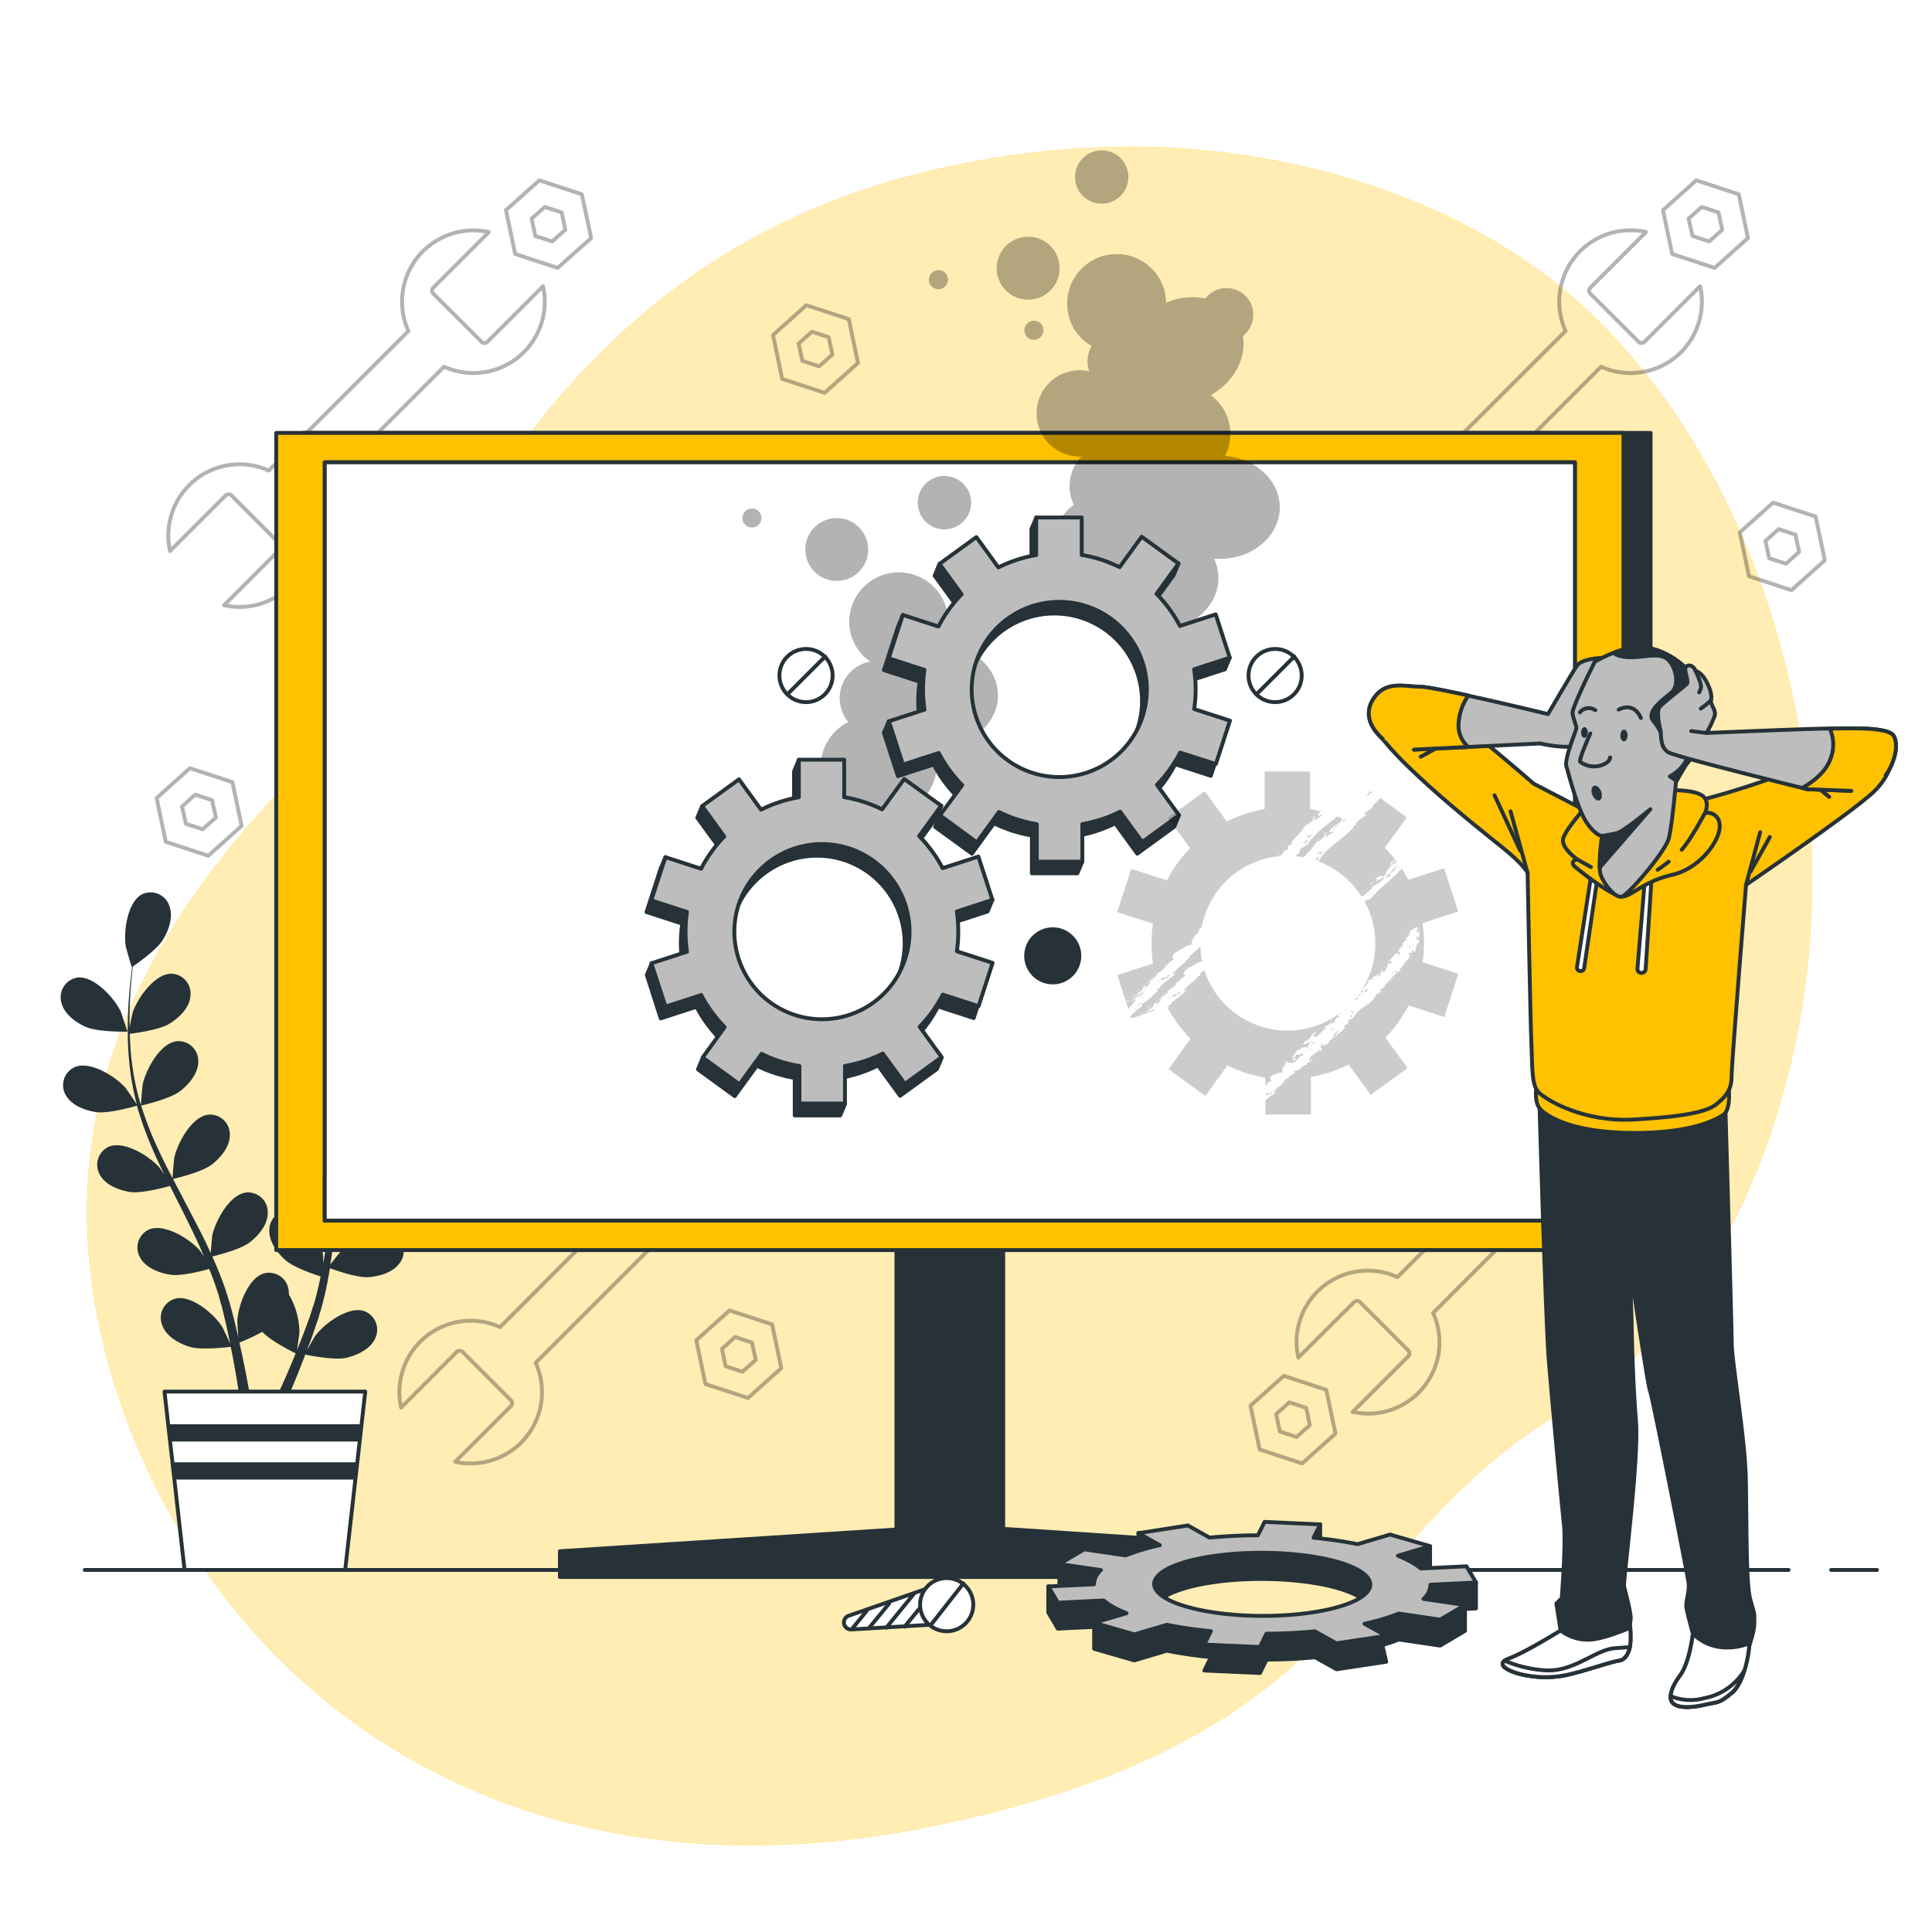 <svg class="animated" id="freepik_stories-computer-troubleshooting" xmlns="http://www.w3.org/2000/svg" viewBox="0 0 500 500" version="1.1" xmlns:xlink="http://www.w3.org/1999/xlink" xmlns:svgjs="http://svgjs.com/svgjs"><style>svg#freepik_stories-computer-troubleshooting:not(.animated) .animable {opacity: 0;}svg#freepik_stories-computer-troubleshooting.animated #freepik--background-simple--inject-2 {animation: 1s 1 forwards cubic-bezier(.36,-0.01,.5,1.38) fadeIn;animation-delay: 0s;}svg#freepik_stories-computer-troubleshooting.animated #freepik--Plant--inject-2 {animation: 1s 1 forwards cubic-bezier(.36,-0.01,.5,1.38) zoomIn;animation-delay: 0s;}svg#freepik_stories-computer-troubleshooting.animated #freepik--Tools--inject-2 {animation: 1s 1 forwards cubic-bezier(.36,-0.01,.5,1.38) slideDown;animation-delay: 0s;}svg#freepik_stories-computer-troubleshooting.animated #freepik--Device--inject-2 {animation: 1s 1 forwards cubic-bezier(.36,-0.01,.5,1.38) slideLeft;animation-delay: 0s;}svg#freepik_stories-computer-troubleshooting.animated #freepik--Floor--inject-2 {animation: 1s 1 forwards cubic-bezier(.36,-0.01,.5,1.38) fadeIn;animation-delay: 0s;}svg#freepik_stories-computer-troubleshooting.animated #freepik--Character--inject-2 {animation: 1s 1 forwards cubic-bezier(.36,-0.01,.5,1.38) slideDown;animation-delay: 0s;}svg#freepik_stories-computer-troubleshooting.animated #freepik--Smoke--inject-2 {animation: 1s 1 forwards cubic-bezier(.36,-0.01,.5,1.38) zoomIn;animation-delay: 0s;}svg#freepik_stories-computer-troubleshooting.animated #freepik--Screws--inject-2 {animation: 1s 1 forwards cubic-bezier(.36,-0.01,.5,1.38) slideRight;animation-delay: 0s;}svg#freepik_stories-computer-troubleshooting.animated #freepik--gear-2--inject-2 {animation: 1s 1 forwards cubic-bezier(.36,-0.01,.5,1.38) lightSpeedRight;animation-delay: 0s;}svg#freepik_stories-computer-troubleshooting.animated #freepik--gears-1--inject-2 {animation: 1s 1 forwards cubic-bezier(.36,-0.01,.5,1.38) slideUp;animation-delay: 0s;}            @keyframes fadeIn {                0% {                    opacity: 0;                }                100% {                    opacity: 1;                }            }                    @keyframes zoomIn {                0% {                    opacity: 0;                    transform: scale(0.5);                }                100% {                    opacity: 1;                    transform: scale(1);                }            }                    @keyframes slideDown {                0% {                    opacity: 0;                    transform: translateY(-30px);                }                100% {                    opacity: 1;                    transform: translateY(0);                }            }                    @keyframes slideLeft {                0% {                    opacity: 0;                    transform: translateX(-30px);                }                100% {                    opacity: 1;                    transform: translateX(0);                }            }                    @keyframes slideRight {                0% {                    opacity: 0;                    transform: translateX(30px);                }                100% {                    opacity: 1;                    transform: translateX(0);                }            }                    @keyframes lightSpeedRight {              from {                transform: translate3d(50%, 0, 0) skewX(-20deg);                opacity: 0;              }              60% {                transform: skewX(10deg);                opacity: 1;              }              80% {                transform: skewX(-2deg);              }              to {                opacity: 1;                transform: translate3d(0, 0, 0);              }            }                    @keyframes slideUp {                0% {                    opacity: 0;                    transform: translateY(30px);                }                100% {                    opacity: 1;                    transform: inherit;                }            }        </style><g id="freepik--background-simple--inject-2" style="transform-origin: 245.758px 257.766px 0px;" class="animable"><path d="M467.6,251.91c-4.93,41.8-24,90.41-62.14,112.73-57.59,33.75-52.77,85.64-165.19,108.2a231.26,231.26,0,0,1-49.84,4.71,194.66,194.66,0,0,1-24.47-2C94.51,465.12,46.43,415.46,28.79,355.5,5.58,276.66,51.93,225,82.65,193.94s53.23-128,163.57-151A223.75,223.75,0,0,1,297.45,38c39.26,1,82.08,13.86,111.71,40.76q3.33,3,6.5,6.28C456.84,127.33,474.34,194.92,467.6,251.91Z" style="fill: rgb(255, 193, 0); transform-origin: 245.758px 257.766px 0px;" id="ellgqbdmjhqz" class="animable"></path><g id="elqlcdxs5isfo"><path d="M467.6,251.91c-4.93,41.8-24,90.41-62.14,112.73-57.59,33.75-52.77,85.64-165.19,108.2a231.26,231.26,0,0,1-49.84,4.71,194.66,194.66,0,0,1-24.47-2C94.51,465.12,46.43,415.46,28.79,355.5,5.58,276.66,51.93,225,82.65,193.94s53.23-128,163.57-151A223.75,223.75,0,0,1,297.45,38c39.26,1,82.08,13.86,111.71,40.76q3.33,3,6.5,6.28C456.84,127.33,474.34,194.92,467.6,251.91Z" style="fill: rgb(255, 255, 255); opacity: 0.7; transform-origin: 245.758px 257.766px 0px;" class="animable"></path></g></g><g id="freepik--Plant--inject-2" style="transform-origin: 71.013px 318.623px 0px;" class="animable"><path d="M22.26,265.78C25.37,267.14,33,267,33,267s-1.64-5-1.78-5.28C29.53,258.2,24.25,252.44,20,253a5.13,5.13,0,0,0-4.12,6.42C16.56,262.42,19.61,264.63,22.26,265.78Z" style="fill: rgb(38, 50, 56); transform-origin: 24.349px 259.983px 0px;" id="elslsez78into" class="animable"></path><path d="M24.88,287.81c3.23.47,10-1.5,10.55-1.65a91.77,91.77,0,0,0,4.12,11.39c.93,2.16,1.94,4.31,3,6.45-.62-.91-1.18-1.72-1.27-1.82-2.53-2.93-9.14-7.09-13.13-5.4a5.12,5.12,0,0,0-2.27,7.29c1.47,2.68,5,4,7.86,4.42s8.72-1.14,10.25-1.57c.41.81.81,1.63,1.22,2.45,2,3.91,3.94,7.81,5.76,11.69.65,1.37,1.23,2.74,1.82,4.11-.55-.81-1-1.48-1.11-1.58-2.53-2.92-9.14-7.09-13.13-5.39a5.13,5.13,0,0,0-2.27,7.28c1.47,2.68,5,4,7.86,4.42s8.15-1,10-1.49c.56,1.42,1.13,2.84,1.6,4.24.31,1,.67,1.87.92,2.86s.54,1.93.81,2.88c.44,1.85.91,3.76,1.3,5.57.28,1.27.52,2.47.77,3.69-.62-1.37-1.9-4-2-4.23-2.05-3.28-8-8.4-12.16-7.33A5.14,5.14,0,0,0,42,343c1,2.87,4.34,4.72,7.1,5.56,3.05.93,9.78.08,10.62,0,.41,2,.78,4,1.1,5.83.73,4.1,1.27,7.77,1.68,10.88h2.84c-.49-3.22-1.14-7.05-2-11.35-.41-2-.88-4.22-1.38-6.46a55.55,55.55,0,0,0,5.93-2.78c2.21,2.4,7.9,5.21,8.63,5.57-.77,1.9-1.54,3.74-2.3,5.47-1.57,3.61-3.06,6.82-4.38,9.55h3.07c1.13-2.52,2.38-5.38,3.68-8.55.79-1.93,1.6-4,2.41-6.15.82.17,7.48,1.53,10.59.83,2.82-.64,6.24-2.23,7.5-5a5.14,5.14,0,0,0-2.83-7.09c-4.11-1.38-10.38,3.29-12.68,6.4-.13.18-1.38,2.34-2.14,3.71.32-.87.65-1.72,1-2.62.65-1.79,1.25-3.59,1.91-5.53.28-.95.57-1.9.85-2.87s.51-2,.78-3c.56-2.34,1-4.75,1.41-7.18,1.56.57,7.15,2.52,10,2.31s6.5-1.26,8.17-3.82a5.14,5.14,0,0,0-1.73-7.44c-3.85-2-10.75,1.68-13.49,4.41-.17.17-1.92,2.35-2.86,3.56.23-1.46.47-2.92.65-4.41.54-4.29.94-8.66,1.37-13,.13-1.34.27-2.66.41-4,.56.21,7.15,2.66,10.39,2.44,2.89-.21,6.5-1.27,8.17-3.83a5.12,5.12,0,0,0-1.72-7.43c-3.85-2-10.76,1.67-13.5,4.4-.2.21-2.71,3.35-3.31,4.18.31-2.93.64-5.84,1.09-8.7a89.63,89.63,0,0,1,2.5-11.45c.25.1,7.12,2.7,10.45,2.46,2.88-.2,6.5-1.26,8.16-3.82a5.13,5.13,0,0,0-1.72-7.44c-3.85-2-10.75,1.68-13.5,4.41-.21.21-2.91,3.59-3.36,4.24.07-.22.11-.45.18-.67a66.15,66.15,0,0,1,4.53-10.82c1-1.93,2-3.72,3.1-5.44,1.23.62,6.88,3.36,9.89,3.48s6.6-.54,8.54-2.9a5.13,5.13,0,0,0-.89-7.58c-3.62-2.4-10.88.49-13.9,2.9-.17.13-1.69,1.65-2.79,2.77.49-.77,1-1.57,1.47-2.3,1.81-2.73,3.64-5.11,5.27-7.22.94-1.18,1.82-2.24,2.65-3.22,1.52,0,7.65-.21,10.33-1.47s5.61-3.52,6.24-6.51a5.13,5.13,0,0,0-4.29-6.31c-4.31-.47-9.43,5.44-11,9-.14.31-1.71,5.33-1.64,5.33h.1c-.82.92-1.68,1.92-2.6,3-1.69,2.07-3.57,4.42-5.45,7.12a90.82,90.82,0,0,0-5.65,9,67.42,67.42,0,0,0-4.83,10.87,1,1,0,0,1,0,.14c0-1.27,0-4.82-.07-5.1-.49-3.83-3.71-10.95-8-11.74a5.12,5.12,0,0,0-5.91,4.82c-.25,3,2,6.1,4.11,8,2.43,2.18,9.18,4.28,9.72,4.44a89.87,89.87,0,0,0-2.85,11.77c-.42,2.32-.76,4.67-1.08,7,0-1.1,0-2.08,0-2.22-.5-3.84-3.72-11-8-11.74a5.12,5.12,0,0,0-5.91,4.82c-.25,3,2,6.1,4.11,8s7.91,3.86,9.43,4.35c-.12.9-.24,1.81-.35,2.71-.52,4.35-1,8.69-1.64,12.94-.21,1.49-.48,3-.75,4.42,0-1,0-1.79,0-1.92-.5-3.83-3.71-11-8-11.74a5.13,5.13,0,0,0-5.92,4.82c-.25,3.05,2,6.1,4.12,8s7.35,3.68,9.15,4.26c-.32,1.49-.63,3-1,4.42-.27,1-.47,1.93-.81,2.9s-.61,1.9-.91,2.84c-.66,1.79-1.32,3.64-2,5.37-.47,1.21-.93,2.35-1.39,3.5.23-1.49.63-4.41.63-4.65A19.89,19.89,0,0,0,74.76,335a6.07,6.07,0,0,0-.07-1.13,5.12,5.12,0,0,0-6.27-4.35c-4.18,1.11-6.84,8.46-7,12.33,0,.22.14,2.71.26,4.28-.21-.91-.41-1.8-.63-2.73-.44-1.86-.94-3.69-1.46-5.67-.28-.94-.57-1.9-.87-2.86s-.67-2-1-2.93c-.83-2.26-1.77-4.52-2.78-6.77,1.62-.39,7.35-1.85,9.66-3.62s4.72-4.63,4.7-7.69a5.12,5.12,0,0,0-5.54-5.25c-4.31.47-8,7.33-8.83,11.12,0,.23-.3,3-.41,4.55-.62-1.35-1.22-2.7-1.89-4-1.93-3.88-4-7.74-6-11.61-.63-1.18-1.24-2.37-1.86-3.55.58-.14,7.43-1.73,10-3.71,2.3-1.75,4.73-4.63,4.71-7.69a5.13,5.13,0,0,0-5.54-5.25c-4.31.47-8,7.33-8.83,11.12-.06.28-.42,4.29-.46,5.31-1.36-2.61-2.69-5.23-3.89-7.86a90.22,90.22,0,0,1-4.23-10.92c.27-.06,7.43-1.69,10.07-3.72,2.3-1.76,4.73-4.63,4.71-7.69a5.13,5.13,0,0,0-5.54-5.25c-4.31.47-8,7.33-8.83,11.12-.06.3-.45,4.6-.46,5.39-.07-.22-.16-.44-.22-.65A66,66,0,0,1,34,273.79c-.24-2.16-.35-4.23-.41-6.24,1.36-.17,7.59-1,10.17-2.56s5.21-4.09,5.52-7.13A5.13,5.13,0,0,0,44.33,252c-4.33,0-8.8,6.4-10,10.08-.07.2-.5,2.31-.8,3.85,0-.91,0-1.85,0-2.72,0-3.28.22-6.28.42-8.93.13-1.51.28-2.88.43-4.15,1.25-.86,6.26-4.4,7.8-6.93s2.74-6,1.61-8.87a5.13,5.13,0,0,0-7-2.9c-3.85,2-4.87,9.74-4.23,13.56.06.32,1.51,5.38,1.58,5.34l.07-.05c-.17,1.22-.33,2.53-.49,4-.26,2.66-.54,5.66-.61,9a89.84,89.84,0,0,0,.25,10.62,67.16,67.16,0,0,0,2,11.73l0,.13c-.68-1.07-2.69-4-2.87-4.21-2.53-2.92-9.14-7.09-13.13-5.39A5.13,5.13,0,0,0,17,283.39C18.5,286.07,22,287.4,24.88,287.81Z" style="fill: rgb(38, 50, 56); transform-origin: 71.326px 298.108px 0px;" id="el4ofb2cq2ud7" class="animable"></path><path d="M99.18,267.46c.07,0,1.38-5.06,1.43-5.39.53-3.83-.69-11.55-4.59-13.43a5.13,5.13,0,0,0-7,3.09c-1,2.87.28,6.4,1.85,8.82C92.74,263.4,99.18,267.45,99.18,267.46Z" style="fill: rgb(38, 50, 56); transform-origin: 94.697px 257.821px 0px;" id="elsw7iguc9jkg" class="animable"></path><polygon points="89.33 406.3 47.76 406.3 42.57 360.14 94.53 360.14 89.33 406.3" style="fill: rgb(255, 255, 255); stroke: rgb(38, 50, 56); stroke-linecap: round; stroke-linejoin: round; transform-origin: 68.55px 383.22px 0px;" id="elyy1eky8l99" class="animable"></polygon><polygon points="43.52 368.6 44.02 373.07 93.07 373.07 93.58 368.6 43.52 368.6" style="fill: rgb(38, 50, 56); transform-origin: 68.55px 370.835px 0px;" id="elc6asybgxcg9" class="animable"></polygon><polygon points="91.97 382.91 92.47 378.44 44.63 378.44 45.13 382.91 91.97 382.91" style="fill: rgb(38, 50, 56); transform-origin: 68.55px 380.675px 0px;" id="el7a14414lyfr" class="animable"></polygon></g><g id="freepik--Tools--inject-2" style="transform-origin: 256.395px 212.707px 0px;" class="animable"><g id="el094u7q5k3jnt"><path d="M78.8,131,114.93,94.9a18.45,18.45,0,0,0,25.61-20.83L126.16,88.44a1.1,1.1,0,0,1-1.56,0L112.14,76a1.1,1.1,0,0,1,0-1.56l14.38-14.37a18.45,18.45,0,0,0-20.83,25.61L69.56,121.78A18.45,18.45,0,0,0,44,142.61l14.38-14.37a1.09,1.09,0,0,1,1.55,0L72.35,140.7a1.1,1.1,0,0,1,0,1.56L58,156.63A18.44,18.44,0,0,0,78.8,131Z" style="fill: none; stroke: rgb(0, 0, 0); stroke-linecap: round; stroke-linejoin: round; opacity: 0.3; transform-origin: 92.273px 108.349px 0px;" class="animable"></path></g><g id="elbxhvus2qkn6"><path d="M150.57,50.28l-11-3.61-8.63,7.72,2.38,11.34,11,3.6L153,61.61Zm-7.68,12.21-4.36-1.43-.94-4.49,3.42-3,4.35,1.42.94,4.49Z" style="fill: none; stroke: rgb(0, 0, 0); stroke-linecap: round; stroke-linejoin: round; opacity: 0.3; transform-origin: 141.97px 58px 0px;" class="animable"></path></g><g id="el4ygbh80ggzr"><path d="M397.78,294.38l-36.13,36.13A18.45,18.45,0,0,0,336,351.34L350.42,337a1.1,1.1,0,0,1,1.56,0l12.46,12.47a1.09,1.09,0,0,1,0,1.55l-14.38,14.38a18.45,18.45,0,0,0,20.83-25.61L407,303.62a18.45,18.45,0,0,0,25.61-20.83l-14.38,14.38a1.1,1.1,0,0,1-1.56,0l-12.46-12.46a1.1,1.1,0,0,1,0-1.56l14.38-14.38a18.45,18.45,0,0,0-20.83,25.61Z" style="fill: none; stroke: rgb(0, 0, 0); stroke-linecap: round; stroke-linejoin: round; opacity: 0.3; transform-origin: 384.303px 317.085px 0px;" class="animable"></path></g><g id="el3xuhspvlc52"><path d="M326,375.13l11,3.61,8.62-7.73-2.37-11.33-11-3.61-8.63,7.73Zm7.68-12.21,4.36,1.43.94,4.48-3.42,3.06-4.35-1.43-.94-4.48Z" style="fill: none; stroke: rgb(0, 0, 0); stroke-linecap: round; stroke-linejoin: round; opacity: 0.3; transform-origin: 334.62px 367.405px 0px;" class="animable"></path></g><g id="elv6ud0oygxrk"><path d="M378.25,131,414.38,94.9A18.45,18.45,0,0,0,440,74.07L425.61,88.44a1.09,1.09,0,0,1-1.55,0L411.59,76a1.1,1.1,0,0,1,0-1.56L426,60.05a18.45,18.45,0,0,0-20.83,25.61L369,121.78a18.45,18.45,0,0,0-25.61,20.83l14.38-14.37a1.1,1.1,0,0,1,1.56,0L371.8,140.7a1.1,1.1,0,0,1,0,1.56l-14.38,14.37A18.44,18.44,0,0,0,378.25,131Z" style="fill: none; stroke: rgb(0, 0, 0); stroke-linecap: round; stroke-linejoin: round; opacity: 0.3; transform-origin: 391.696px 108.343px 0px;" class="animable"></path></g><g id="el0xb56qq642qk"><path d="M450,50.28l-11-3.61-8.62,7.72,2.37,11.34,11,3.6,8.62-7.72Zm-7.68,12.21L438,61.06,437,56.57l3.42-3,4.35,1.42.94,4.49Z" style="fill: none; stroke: rgb(0, 0, 0); stroke-linecap: round; stroke-linejoin: round; opacity: 0.3; transform-origin: 441.375px 58px 0px;" class="animable"></path></g><g id="eljk44ziyifsc"><path d="M469.88,133.68l-11-3.6-8.63,7.72,2.38,11.33,11,3.61,8.63-7.73Zm-7.68,12.21-4.36-1.42L456.9,140l3.42-3.06,4.35,1.43.94,4.49Z" style="fill: none; stroke: rgb(0, 0, 0); stroke-linecap: round; stroke-linejoin: round; opacity: 0.3; transform-origin: 461.255px 141.41px 0px;" class="animable"></path></g><g id="el24u2er5s8sw"><path d="M219.67,82.6l-11-3.61-8.62,7.73,2.37,11.33,11,3.61,8.62-7.73ZM212,94.81l-4.36-1.43-.94-4.48,3.42-3.06,4.35,1.43.94,4.48Z" style="fill: none; stroke: rgb(0, 0, 0); stroke-linecap: round; stroke-linejoin: round; opacity: 0.3; transform-origin: 211.045px 90.325px 0px;" class="animable"></path></g><g id="elto6nzzayjxg"><path d="M199.82,342.75l-11-3.61-8.62,7.72,2.38,11.33,11,3.61,8.62-7.72ZM192.13,355l-4.35-1.43-.94-4.49,3.41-3.06,4.35,1.43,1,4.49Z" style="fill: none; stroke: rgb(0, 0, 0); stroke-linecap: round; stroke-linejoin: round; opacity: 0.3; transform-origin: 191.2px 350.47px 0px;" class="animable"></path></g><g id="el8xun88s215u"><path d="M60.15,202.41l-11-3.6-8.62,7.72,2.37,11.33,11,3.61,8.62-7.73Zm-7.69,12.21-4.35-1.42-1-4.49,3.42-3.06,4.35,1.43,1,4.49Z" style="fill: none; stroke: rgb(0, 0, 0); stroke-linecap: round; stroke-linejoin: round; opacity: 0.3; transform-origin: 51.525px 210.14px 0px;" class="animable"></path></g><g id="elefmcm8x8zjs"><path d="M138.63,352.69l36.12-36.13a18.44,18.44,0,0,0,25.61-20.83L186,310.11a1.1,1.1,0,0,1-1.56,0L172,297.65a1.1,1.1,0,0,1,0-1.56l14.37-14.38a18.45,18.45,0,0,0-20.83,25.61l-36.12,36.13a18.45,18.45,0,0,0-25.61,20.83l14.37-14.38a1.1,1.1,0,0,1,1.56,0l12.46,12.46a1.1,1.1,0,0,1,0,1.56L117.8,378.3a18.45,18.45,0,0,0,20.83-25.61Z" style="fill: none; stroke: rgb(0, 0, 0); stroke-linecap: round; stroke-linejoin: round; opacity: 0.3; transform-origin: 152.087px 330.005px 0px;" class="animable"></path></g><g id="eljhwm64xqn6j"><path d="M210.4,271.94l-11-3.61-8.63,7.73,2.38,11.33,11,3.61,8.63-7.73Zm-7.68,12.21-4.36-1.43-.94-4.48,3.41-3.06,4.36,1.43.94,4.48Z" style="fill: none; stroke: rgb(0, 0, 0); stroke-linecap: round; stroke-linejoin: round; opacity: 0.3; transform-origin: 201.775px 279.665px 0px;" class="animable"></path></g></g><g id="freepik--Device--inject-2" style="transform-origin: 249.33px 260.08px 0px;" class="animable"><rect x="232" y="295.89" width="27.63" height="111.46" style="fill: rgb(38, 50, 56); stroke: rgb(38, 50, 56); stroke-linecap: round; stroke-linejoin: round; transform-origin: 245.815px 351.62px 0px;" id="elr8lh5w3wdn" class="animable"></rect><rect x="78.51" y="112.03" width="348.66" height="211.48" style="fill: rgb(38, 50, 56); stroke: rgb(38, 50, 56); stroke-linecap: round; stroke-linejoin: round; transform-origin: 252.84px 217.77px 0px;" id="eluaymcf6zvqe" class="animable"></rect><rect x="71.49" y="112.03" width="348.66" height="211.48" style="fill: rgb(255, 193, 0); stroke: rgb(38, 50, 56); stroke-linecap: round; stroke-linejoin: round; transform-origin: 245.82px 217.77px 0px;" id="el3am05ckb6ky" class="animable"></rect><rect x="84.05" y="119.65" width="323.53" height="196.24" style="fill: rgb(255, 255, 255); stroke: rgb(38, 50, 56); stroke-linecap: round; stroke-linejoin: round; transform-origin: 245.815px 217.77px 0px;" id="elf4cqgwgcpac" class="animable"></rect><rect x="84.05" y="304.07" width="323.53" height="11.82" style="fill: rgb(255, 255, 255); stroke: rgb(38, 50, 56); stroke-linecap: round; stroke-linejoin: round; transform-origin: 245.815px 309.98px 0px;" id="elfc0nz80e52e" class="animable"></rect><polygon points="247.33 394.84 144.9 401.46 144.9 408.13 346.74 408.13 346.74 401.46 247.33 394.84" style="fill: rgb(38, 50, 56); stroke: rgb(38, 50, 56); stroke-linecap: round; stroke-linejoin: round; transform-origin: 245.82px 401.485px 0px;" id="el48jz9r75x79" class="animable"></polygon><rect x="84.05" y="119.65" width="323.53" height="196.24" style="fill: rgb(255, 255, 255); stroke: rgb(38, 50, 56); stroke-linecap: round; stroke-linejoin: round; transform-origin: 245.815px 217.77px 0px;" id="el2so2ftbzx57" class="animable"></rect></g><g id="freepik--Floor--inject-2" style="transform-origin: 253.855px 406.3px 0px;" class="animable"><line x1="462.87" y1="406.3" x2="21.94" y2="406.3" style="fill: none; stroke: rgb(38, 50, 56); stroke-linecap: round; stroke-linejoin: round; transform-origin: 242.405px 406.3px 0px;" id="ellorhioff9fm" class="animable"></line><line x1="485.77" y1="406.3" x2="473.9" y2="406.3" style="fill: none; stroke: rgb(38, 50, 56); stroke-linecap: round; stroke-linejoin: round; transform-origin: 479.835px 406.3px 0px;" id="el8crk62n7qis" class="animable"></line></g><g id="freepik--Character--inject-2" style="transform-origin: 422.46px 304.673px 0px;" class="animable"><path d="M398.33,282.83s1.66,59,2.5,69.27,3.34,37.3,3.9,42.31-.56,19.21-.56,19.21L402.78,415l1.11,7s-8.91,5.57-13.36,7.24,1.11,3.89,5,4.45A26.61,26.61,0,0,0,407,433.1c4.46-1.11,10-3.06,12-3.34S422,427,422,423.92s-.28-3.34,0-4.74-1.4-7.23-1.68-8.62,3.9-32.85,3.07-42.87-1.12-23.66-1.12-25.05-.55-15.87-.55-15.87,4.73,32,5.29,33.13,9.74,47.59,10,49.82-.84,4.73-.56,6.4,1.67,6.68,1.67,6.68-.84,7.52-3.34,10.86-3.06,6.12-1.67,7.24,4.45,1.11,8.07.28,3.62-.28,7-3.07,4.45-10.85,4.45-11.69,1.4-3.62,1.4-6.68,0-1.67-1.12-6.12-.83-21.71-1.11-31.73-3.62-30.07-3.62-34-1.67-62.08-1.67-62.08S419.77,294,398.33,282.83Z" style="fill: rgb(38, 50, 56); stroke: rgb(38, 50, 56); stroke-linecap: round; stroke-linejoin: round; transform-origin: 421.457px 362.302px 0px;" id="elwg4a1k0frrg" class="animable"></path><path d="M410.73,424.35a11.4,11.4,0,0,1-6.84-2.38s-8.91,5.57-13.36,7.24,1.11,3.89,5,4.45A26.61,26.61,0,0,0,407,433.1c4.46-1.11,10-3.06,12-3.34S422,427,422,423.92c0-1.29-.05-2.08-.09-2.67C418.82,422.55,413.69,424.48,410.73,424.35Z" style="fill: rgb(255, 255, 255); stroke: rgb(38, 50, 56); stroke-linecap: round; stroke-linejoin: round; transform-origin: 405.442px 427.644px 0px;" id="eltud0hi1si1" class="animable"></path><path d="M417.8,426.57c-5.05.4-10.85,6.53-18.59,5.66a31.78,31.78,0,0,1-9.81-2.45c-2.09,1.57,2.68,3.39,6.14,3.88A26.61,26.61,0,0,0,407,433.1c4.46-1.11,10-3.06,12-3.34,1.41-.2,2.38-1.58,2.81-3.48C420.82,426.34,419.56,426.43,417.8,426.57Z" style="fill: rgb(255, 255, 255); stroke: rgb(38, 50, 56); stroke-linecap: round; stroke-linejoin: round; transform-origin: 405.349px 430.158px 0px;" id="el9kc7yhtro7" class="animable"></path><path d="M446.89,426.37a12.2,12.2,0,0,1-8.76-3.57s-.84,7.52-3.34,10.86-3.06,6.12-1.67,7.24,4.45,1.11,8.07.28,3.62-.28,7-3.07,4.45-10.85,4.45-11.69a5.16,5.16,0,0,1,.31-1.24A14.9,14.9,0,0,1,446.89,426.37Z" style="fill: rgb(255, 255, 255); stroke: rgb(38, 50, 56); stroke-linecap: round; stroke-linejoin: round; transform-origin: 442.663px 432.287px 0px;" id="ellr04z17dofg" class="animable"></path><path d="M448.15,438.11c1.48-1.23,2.53-3.51,3.23-5.74l0,.06A15.54,15.54,0,0,1,441,439.5a13.35,13.35,0,0,1-8.65-.55,2.25,2.25,0,0,0,.74,1.95c1.39,1.11,4.45,1.11,8.07.28S444.81,440.9,448.15,438.11Z" style="fill: rgb(255, 255, 255); stroke: rgb(38, 50, 56); stroke-linecap: round; stroke-linejoin: round; transform-origin: 441.857px 437.071px 0px;" id="elyqvo30bpet" class="animable"></path><path d="M397.69,281.06s-.8,3.88.81,5.82,8.08,6.14,23.44,6.31S443.77,290,446,288.5s1.29-7.92,1.29-7.92a68.85,68.85,0,0,1-22.95,5.33C412.08,286.4,397.69,281.06,397.69,281.06Z" style="fill: rgb(255, 193, 0); stroke: rgb(38, 50, 56); stroke-linecap: round; stroke-linejoin: round; transform-origin: 422.489px 286.888px 0px;" id="el8z050mc57y7" class="animable"></path><path d="M411,210.14l-14.11-7.34s-17.27-15.12-25.76-20.73-15.69-3.74-16.27,3.17,28.64,29.79,34,34.11,6.48,6.48,6.48,6.48.72,38.57,1,44.76,0,10.36,2,12.24,11.37,7.62,24.47,6.9,19-2,21.45-4,3.88-3.74,3.88-7.19S451.87,229,451.87,229s25.91-17.7,32.53-23.6,7.06-14.25,2.74-15.12-15.26,4.47-19.58,7.2-18.13,7.05-22.88,8.35-9.5,2.73-9.5,2.73S423.23,211.86,411,210.14Z" style="fill: rgb(255, 193, 0); stroke: rgb(38, 50, 56); stroke-linecap: round; stroke-linejoin: round; transform-origin: 422.406px 234.282px 0px;" id="ell5qiu3wxojg" class="animable"></path><line x1="395.31" y1="225.83" x2="390.93" y2="209.98" style="fill: none; stroke: rgb(38, 50, 56); stroke-linecap: round; stroke-linejoin: round; transform-origin: 393.12px 217.905px 0px;" id="elpybho8shpw" class="animable"></line><line x1="393.43" y1="220.15" x2="386.78" y2="205.82" style="fill: none; stroke: rgb(38, 50, 56); stroke-linecap: round; stroke-linejoin: round; transform-origin: 390.105px 212.985px 0px;" id="el1rqd6tfwdvd" class="animable"></line><line x1="451.87" y1="228.99" x2="455.53" y2="215.38" style="fill: none; stroke: rgb(38, 50, 56); stroke-linecap: round; stroke-linejoin: round; transform-origin: 453.7px 222.185px 0px;" id="el6pn3zcz0tz4" class="animable"></line><line x1="453.04" y1="225.56" x2="458.03" y2="216.62" style="fill: none; stroke: rgb(38, 50, 56); stroke-linecap: round; stroke-linejoin: round; transform-origin: 455.535px 221.09px 0px;" id="elcgdqmrg4enl" class="animable"></line><line x1="376.81" y1="190.87" x2="367.67" y2="195.85" style="fill: none; stroke: rgb(38, 50, 56); stroke-linecap: round; stroke-linejoin: round; transform-origin: 372.24px 193.36px 0px;" id="el045z7lge58d2" class="animable"></line><line x1="469.04" y1="202.71" x2="473.4" y2="206.24" style="fill: none; stroke: rgb(38, 50, 56); stroke-linecap: round; stroke-linejoin: round; transform-origin: 471.22px 204.475px 0px;" id="elk97810wu6z8" class="animable"></line><path d="M411.72,227l-3.6,23.25a.94.94,0,0,0,.79,1.07h0a.93.93,0,0,0,1.07-.79L413.3,228Z" style="fill: rgb(255, 255, 255); stroke: rgb(38, 50, 56); stroke-linecap: round; stroke-linejoin: round; transform-origin: 410.705px 239.166px 0px;" id="elysgwwcecer" class="animable"></path><path d="M425.68,227.84l-1.91,22.81a1.06,1.06,0,0,0,1.12,1.15h0a1.06,1.06,0,0,0,1-1l1.53-23.4Z" style="fill: rgb(255, 255, 255); stroke: rgb(38, 50, 56); stroke-linecap: round; stroke-linejoin: round; transform-origin: 425.593px 239.601px 0px;" id="el3zog33l7kaw" class="animable"></path><path d="M410.13,209.13s-5.18,5.76-5.61,8.06,3.6,5.18,3.6,5.18-2,.58-.58,1.87,9.79,7.78,12.24,7.78,5.47-3.89,13-5.62,12.81-9.5,12.24-13.1a3.09,3.09,0,0,0-3.75-2.88s1.44-3.16-.86-4.6-7.63-1.44-10.22-1.15S416.61,205.53,410.13,209.13Z" style="fill: rgb(255, 193, 0); stroke: rgb(38, 50, 56); stroke-linecap: round; stroke-linejoin: round; transform-origin: 424.775px 218.269px 0px;" id="eljb95mu1p6e8" class="animable"></path><path d="M431.85,223a35.46,35.46,0,0,1-2.86,2.1" style="fill: none; stroke: rgb(38, 50, 56); stroke-linecap: round; stroke-linejoin: round; transform-origin: 430.42px 224.05px 0px;" id="el5vcvvv57772" class="animable"></path><path d="M441.22,210.42s-3.45,6.63-6,9.5" style="fill: none; stroke: rgb(38, 50, 56); stroke-linecap: round; stroke-linejoin: round; transform-origin: 438.22px 215.17px 0px;" id="elkjhi7edcem" class="animable"></path><line x1="408.12" y1="222.37" x2="411.72" y2="224.39" style="fill: none; stroke: rgb(38, 50, 56); stroke-linecap: round; stroke-linejoin: round; transform-origin: 409.92px 223.38px 0px;" id="ellt2a80jc61b" class="animable"></line><path d="M357.88,191.28c-1.58-1.44-5.61-5.47-2.44-10.36s8.06-3.17,12.09-3.17,33.1,7.05,33.1,7.05,6.19-10.65,7.49-12.52,6.33-2,6.33-2,1.15.43.58,1.87-1.59.72-1.87,4-1.88,15.11-4.61,16.55-9.93-.29-9.93-.29L365.94,194" style="fill: rgb(189, 189, 189); stroke: rgb(38, 50, 56); stroke-linecap: round; stroke-linejoin: round; transform-origin: 384.723px 182.14px 0px;" id="elf7cwdciclel" class="animable"></path><path d="M365.94,194l14.06-.69a7.27,7.27,0,0,1-2.54-5.5A14.14,14.14,0,0,1,380,180c-5.8-1.27-11-2.29-12.49-2.29-4,0-8.93-1.73-12.09,3.17s.86,8.92,2.44,10.36" style="fill: rgb(255, 193, 0); stroke: rgb(38, 50, 56); stroke-linecap: round; stroke-linejoin: round; transform-origin: 367.121px 185.707px 0px;" id="elfd0w1ljgaua" class="animable"></path><path d="M412.72,171.27s-6,11.95-5.75,13.39,1,3.17,1,3.74-3.16,7.92-2.59,9.93,3,11.38,5.33,14.69,3.88,3.31,3.88,3.31-1.15,7.91-.28,10.22,3.74,6,5.47,5.47,11.22-11.66,12.09-15,1.87-14.69,1.87-14.69,1.73-3.16,2.73-4.6a22.78,22.78,0,0,0,5.19-13.39c.28-7.48-6.91-14.39-13.39-16.26S415,170,412.72,171.27Z" style="fill: rgb(189, 189, 189); stroke: rgb(38, 50, 56); stroke-linecap: round; stroke-linejoin: round; transform-origin: 423.49px 199.821px 0px;" id="elf1ya0w64qok" class="animable"></path><path d="M411.57,189.84s-3.16,7-2.59,7.34a6,6,0,0,0,5,1c2.73-.72,2.73-2.16,2.73-2.16" style="fill: none; stroke: rgb(38, 50, 56); stroke-linecap: round; stroke-linejoin: round; transform-origin: 412.811px 194.097px 0px;" id="elmgivi5qyz4j" class="animable"></path><path d="M414.37,204.81c.4,1,.2,2.08-.43,2.32s-1.46-.41-1.86-1.45-.2-2.08.43-2.32S414,203.77,414.37,204.81Z" style="fill: rgb(38, 50, 56); transform-origin: 413.225px 205.245px 0px;" id="elrq3cfnp2y1i" class="animable"></path><path d="M414.59,216.33s2.16-.29,3.89-.72,8.64-6.19,8.64-6.19L414,224.53Z" style="fill: rgb(38, 50, 56); stroke: rgb(38, 50, 56); stroke-linecap: round; stroke-linejoin: round; transform-origin: 420.56px 216.975px 0px;" id="elcbxtfnmx63a" class="animable"></path><path d="M418.91,183.65s3.75-2.3,5.76,2.16" style="fill: none; stroke: rgb(38, 50, 56); stroke-linecap: round; stroke-linejoin: round; transform-origin: 421.79px 184.434px 0px;" id="eljaf7vd6t0jn" class="animable"></path><path d="M412.87,183.8a2.94,2.94,0,0,0-4,.57" style="fill: none; stroke: rgb(38, 50, 56); stroke-linecap: round; stroke-linejoin: round; transform-origin: 410.87px 183.815px 0px;" id="ells8ga83nzu8" class="animable"></path><path d="M421.22,190.35c0,.83-.42,1.51-.94,1.51s-.94-.68-.94-1.51.42-1.52.94-1.52S421.22,189.51,421.22,190.35Z" style="fill: rgb(38, 50, 56); transform-origin: 420.28px 190.345px 0px;" id="el0wa3fkdbele" class="animable"></path><ellipse cx="410.05" cy="189.57" rx="0.86" ry="1.38" style="fill: rgb(38, 50, 56); transform-origin: 410.05px 189.57px 0px;" id="el4b25gf6c0d2" class="animable"></ellipse><path d="M432.16,200.92a15,15,0,0,0,1.76,1.12c.47-.85,1.74-3.12,2.55-4.28a22.78,22.78,0,0,0,5.19-13.39c.28-7.48-6.91-14.39-13.39-16.26a17.1,17.1,0,0,0-10.56.81c.19.37.85.79,2.64,1.06,3.89.57,8.49-1.3,10.94.43s3.46,6.91,1.3,8.78-6.62,4.89-4.75,7.34a15,15,0,0,1,2.88,5.47c0,.58-.87,1.15,0,1.3s2,.43,2.44-.87,2.74-3.31,3.89-1-.29,5-1.58,6.76A10.58,10.58,0,0,1,432.16,200.92Z" style="fill: rgb(38, 50, 56); stroke: rgb(38, 50, 56); stroke-linecap: round; stroke-linejoin: round; transform-origin: 429.689px 184.833px 0px;" id="el405jq5vxbf3" class="animable"></path><path d="M479.08,204.67l-11.37-.43s-33.4-8.21-35.84-9.5-1.87-5-2.16-5.91-1-4.75-.29-5.75,6.77-5.62,7.2-6.19-.72-3.31-.43-4,1-.87,1.72-.43a1.92,1.92,0,0,1,.87,1.15s1.44.28,2.73,2.59,1.58,4.17,1.3,5,1.29,2.59,1,3.88a28.16,28.16,0,0,1-2.15,4.61s27.2-1.15,31.81-1.15,15.4-.58,16.69,2,0,7.05-2.16,10.08" style="fill: rgb(189, 189, 189); stroke: rgb(38, 50, 56); stroke-linecap: round; stroke-linejoin: round; transform-origin: 459.894px 188.445px 0px;" id="elzedm8rno178" class="animable"></path><line x1="441.66" y1="189.7" x2="437.67" y2="189.2" style="fill: none; stroke: rgb(38, 50, 56); stroke-linecap: round; stroke-linejoin: round; transform-origin: 439.665px 189.45px 0px;" id="elt5q6mdw5xcd" class="animable"></line><path d="M438.78,173.58s1.8,3.58,1.38,4.62l-.41,1" style="fill: none; stroke: rgb(38, 50, 56); stroke-linecap: round; stroke-linejoin: round; transform-origin: 439.502px 176.39px 0px;" id="el358tdb71ysp" class="animable"></path><path d="M442.81,181.21a20.14,20.14,0,0,1-2.65,2.18" style="fill: none; stroke: rgb(38, 50, 56); stroke-linecap: round; stroke-linejoin: round; transform-origin: 441.485px 182.3px 0px;" id="eldciu34w1a8" class="animable"></path><path d="M488,200.64c2.16-3,3.46-7.49,2.16-10.08s-11.94-2-16.6-2a10.11,10.11,0,0,1,.19,7.77c-1.28,3.67-4.89,6.22-7.35,7.59l1.31.33,11.37.43" style="fill: rgb(255, 193, 0); stroke: rgb(38, 50, 56); stroke-linecap: round; stroke-linejoin: round; transform-origin: 478.539px 196.591px 0px;" id="elq8b0ah4wgnq" class="animable"></path></g><g id="freepik--Smoke--inject-2" style="transform-origin: 261.67px 125.226px 0px;" class="animable"><g id="eltp1drbzxqri"><g style="opacity: 0.3; transform-origin: 225.205px 167.36px 0px;" class="animable"><path d="M244,166.67a12.31,12.31,0,0,0,1.42-5.73,12.82,12.82,0,0,0-25.64,0,12.48,12.48,0,0,0,5.43,10.27,9.61,9.61,0,0,0-5.66,15.62,13.08,13.08,0,0,0-7.17,11.37c0,7.36,6.71,13.34,15,13.34s15-6,15-13.34a12,12,0,0,0-1.11-5q.73.06,1.47.06c8.58,0,15.54-6,15.54-13.31C258.22,173,252,167.24,244,166.67Z" id="elykbu1et46uh" style="transform-origin: 235.33px 179.83px 0px;" class="animable"></path><circle cx="216.55" cy="142.21" r="8.14" id="elohgae5xuj0d" style="transform-origin: 216.55px 142.21px 0px;" class="animable"></circle><path d="M194.61,131.6a2.47,2.47,0,1,0,2.46,2.47A2.48,2.48,0,0,0,194.61,131.6Z" id="elm5y2fd7nobi" style="transform-origin: 194.6px 134.07px 0px;" class="animable"></path><path d="M244.41,137a6.91,6.91,0,1,0-6.9-6.91A6.9,6.9,0,0,0,244.41,137Z" id="eloeo93d7u0gg" style="transform-origin: 244.42px 130.09px 0px;" class="animable"></path></g></g><g id="elybiqia8c1l"><g style="opacity: 0.3; transform-origin: 285.805px 100.916px 0px;" class="animable"><path d="M267.58,83a2.47,2.47,0,1,0,2.47,2.46A2.46,2.46,0,0,0,267.58,83Z" id="elpfapwspf4ka" style="transform-origin: 267.58px 85.47px 0px;" class="animable"></path><path d="M262.3,62.2a8.14,8.14,0,1,0,11,3.44A8.13,8.13,0,0,0,262.3,62.2Z" id="el6s9jedy2dtk" style="transform-origin: 266.084px 69.406px 0px;" class="animable"></path><path d="M317,118a12.31,12.31,0,0,0,1.42-5.73,12.46,12.46,0,0,0-5.09-10c6.07-3.37,9.31-9.65,8.33-15.35a6.9,6.9,0,1,0-9.69-9.66,16.77,16.77,0,0,0-10.21,1.1,12.27,12.27,0,0,0-1.4-5.73,12.82,12.82,0,0,0-22.72,11.89,12.35,12.35,0,0,0,4.87,5,8.08,8.08,0,0,0-1.07,4,8,8,0,0,0,.42,2.55,11.17,11.17,0,1,0-2,22.07,11.18,11.18,0,0,0-1.95,12.53A11.17,11.17,0,0,0,285.42,151c.8,6.7,7.16,11.92,14.89,11.92,8.28,0,15-6,15-13.34a12.15,12.15,0,0,0-1.1-5q.72.06,1.47.06c8.58,0,15.53-6,15.53-13.31C331.19,124.3,324.92,118.59,317,118Z" id="el5bz1kjzjiul" style="transform-origin: 299.746px 114.335px 0px;" class="animable"></path><path d="M241.71,70.19a2.47,2.47,0,1,0,3.33,1A2.46,2.46,0,0,0,241.71,70.19Z" id="elnhku0a3b16p" style="transform-origin: 242.87px 72.368px 0px;" class="animable"></path><path d="M288.35,51.91A6.9,6.9,0,1,0,279,49,6.9,6.9,0,0,0,288.35,51.91Z" id="elcczceiiar1i" style="transform-origin: 285.12px 45.812px 0px;" class="animable"></path></g></g></g><g id="freepik--Screws--inject-2" style="transform-origin: 269.3px 295.06px 0px;" class="animable"><path d="M215.48,174.83a6.88,6.88,0,1,0-6.88,6.88A6.88,6.88,0,0,0,215.48,174.83Z" style="fill: rgb(255, 255, 255); stroke: rgb(38, 50, 56); stroke-linecap: round; stroke-linejoin: round; transform-origin: 208.6px 174.83px 0px;" id="elp7q4u54b6n" class="animable"></path><line x1="213.56" y1="169.9" x2="204.16" y2="179.3" style="fill: rgb(255, 255, 255); stroke: rgb(38, 50, 56); stroke-linecap: round; stroke-linejoin: round; transform-origin: 208.86px 174.6px 0px;" id="el1omso1q41s4" class="animable"></line><path d="M279.33,247.37a6.88,6.88,0,1,0-6.88,6.88A6.88,6.88,0,0,0,279.33,247.37Z" style="fill: rgb(38, 50, 56); stroke: rgb(38, 50, 56); stroke-linecap: round; stroke-linejoin: round; transform-origin: 272.45px 247.37px 0px;" id="elafcbgicbbkw" class="animable"></path><path d="M336.88,174.83a6.88,6.88,0,1,0-6.88,6.88A6.88,6.88,0,0,0,336.88,174.83Z" style="fill: rgb(255, 255, 255); stroke: rgb(38, 50, 56); stroke-linecap: round; stroke-linejoin: round; transform-origin: 330px 174.83px 0px;" id="elfxfhiircsu9" class="animable"></path><line x1="334.96" y1="169.9" x2="325.56" y2="179.3" style="fill: rgb(255, 255, 255); stroke: rgb(38, 50, 56); stroke-linecap: round; stroke-linejoin: round; transform-origin: 330.26px 174.6px 0px;" id="el3r8hdzgoqcd" class="animable"></line><path d="M243.63,409.82l-24,8.34a1.82,1.82,0,0,0-1.21,1.94h0a1.83,1.83,0,0,0,1.93,1.6L245,420.23Z" style="fill: rgb(255, 255, 255); stroke: rgb(38, 50, 56); stroke-linecap: round; stroke-linejoin: round; transform-origin: 231.703px 415.762px 0px;" id="el2xxirw73qi" class="animable"></path><line x1="220.39" y1="421.7" x2="224.34" y2="416.85" style="fill: none; stroke: rgb(38, 50, 56); stroke-linecap: round; stroke-linejoin: round; transform-origin: 222.365px 419.275px 0px;" id="elezk7ce0vuiu" class="animable"></line><line x1="224.88" y1="421.35" x2="230.07" y2="415.03" style="fill: none; stroke: rgb(38, 50, 56); stroke-linecap: round; stroke-linejoin: round; transform-origin: 227.475px 418.19px 0px;" id="elrcrfzfb30o" class="animable"></line><line x1="229.39" y1="421.23" x2="236.52" y2="412.48" style="fill: none; stroke: rgb(38, 50, 56); stroke-linecap: round; stroke-linejoin: round; transform-origin: 232.955px 416.855px 0px;" id="elh7fmff4h6nk" class="animable"></line><line x1="234.12" y1="420.97" x2="242.57" y2="410.62" style="fill: none; stroke: rgb(38, 50, 56); stroke-linecap: round; stroke-linejoin: round; transform-origin: 238.345px 415.795px 0px;" id="el1fb8zoxhhst" class="animable"></line><path d="M251.83,414.46a6.88,6.88,0,1,0-6,7.66A6.88,6.88,0,0,0,251.83,414.46Z" style="fill: rgb(255, 255, 255); stroke: rgb(38, 50, 56); stroke-linecap: round; stroke-linejoin: round; transform-origin: 245px 415.29px 0px;" id="elhbubdlcs33v" class="animable"></path><line x1="249.33" y1="409.79" x2="241.13" y2="420.25" style="fill: rgb(255, 255, 255); stroke: rgb(38, 50, 56); stroke-linecap: round; stroke-linejoin: round; transform-origin: 245.23px 415.02px 0px;" id="elhwrah8m2908" class="animable"></line></g><g id="freepik--gear-2--inject-2" style="transform-origin: 326.645px 413.415px 0px;" class="animable"><path d="M368.47,408.46l-2.39,3c-.28-.18-.56-.36-.88-.53a28.75,28.75,0,0,0-3.42-1.62l6-1.78,2.32-.54v-.15h.05l-.05,0v-6.59l-11.44,2.19,2,1.69-.9-.26-8.38,2.49c-3.52-.72-2.27-3.53-6.31-3.92l-3.38-1.21-14.39-.64-2.41.06c-5-2.88-9.6-3.22-11.83,4l-5.56-3.11-6.78,1,3.83-2.9-9.92-2.94v6.77L287,404.72H274.16v6.77l10.77,1.58a7.24,7.24,0,0,0-1,1.17l-10.18.49-2.46-4.2v6.77l2.46,4.19,9.41-.45v5.67l10.4,3L302,427.2a110.36,110.36,0,0,0,11.39,1.66l-1.7,3.47,14.39.64,1.72-3.47c4.19,0,8.41-.21,12.53-.6l5.56,3.11,12.86-1.95-1-4.3c1.54-.46,3-.94,4.23-1.46l10.72,1.58,6.44-3.8V416.4l2.84-.13V409.5Zm-70.54-3.1,2.25,1.26c-1.41.31-2.73.65-4,1Zm45.61,18v-3.43l-3.87.11v-.5l-4.09.63c-7.56.22-17.84.53-18.2.53l-.85,1.73c-6.07.32-11.36-.06-14.62-1.89-7.19-4-1.94-8.94,11.74-11s30.58-.48,37.77,3.53C357.88,416.65,354.27,421,343.54,423.34ZM376,417.21l-4-.46,5.23-.25Z" style="fill: rgb(38, 50, 56); stroke: rgb(38, 50, 56); stroke-linecap: round; stroke-linejoin: round; transform-origin: 326.635px 414.835px 0px;" id="elk63bmxdp3o" class="animable"></path><polygon points="341.66 394.47 338.37 399.51 341.66 398.7 341.66 394.47" style="fill: rgb(38, 50, 56); stroke: rgb(38, 50, 56); stroke-linecap: round; stroke-linejoin: round; transform-origin: 340.015px 396.99px 0px;" id="el3cbrx5ja3xn" class="animable"></polygon><path d="M339.67,417.28c-13.67,2.07-30.58.49-37.76-3.52s-1.94-8.95,11.74-11,30.58-.49,37.77,3.52,1.93,8.94-11.75,11m-32.2-22.5-12.87,2,5.58,3.12a56.76,56.76,0,0,0-8.86,2.64l-10.72-1.57-6.44,3.79,10.77,1.58a5.12,5.12,0,0,0-1.81,3.67l-11.8.56,2.46,4.2,11.83-.57a16.55,16.55,0,0,0,2.51,1.69,28.76,28.76,0,0,0,3.42,1.61l-8.35,2.48,10.4,3,8.38-2.49a113.15,113.15,0,0,0,11.41,1.66l-1.72,3.46,14.39.64,1.72-3.46c4.19,0,8.41-.22,12.53-.61l5.56,3.11,12.86-1.94-5.58-3.12a57.86,57.86,0,0,0,8.86-2.64l10.72,1.57,6.44-3.79-10.77-1.58a5.13,5.13,0,0,0,1.81-3.67l11.8-.57-2.46-4.19-11.83.56a16.55,16.55,0,0,0-2.51-1.68,30.4,30.4,0,0,0-3.42-1.62l8.36-2.48-10.41-3-8.38,2.49a110.37,110.37,0,0,0-11.41-1.66l1.72-3.46-14.39-.65-1.72,3.47c-4.19,0-8.41.22-12.52.6l-5.56-3.11" style="fill: rgb(189, 189, 189); stroke: rgb(38, 50, 56); stroke-linecap: round; stroke-linejoin: round; transform-origin: 326.66px 410.055px 0px;" id="elcfqnqka6tva" class="animable"></path></g><g id="freepik--gears-1--inject-2" style="transform-origin: 272.37px 211.295px 0px;" class="animable"><path d="M246.75,244.13a36.07,36.07,0,0,0-.39-5.23l9.22-3,1.26-3-2,.59-2.85-8.78-9.25,3a35.57,35.57,0,0,0-6.07-8.31l5.7-7.85,1.26-3-2,2.46-8.77-6.37-5.72,7.87a35,35,0,0,0-9.8-3.16v-9.7H207.5l-.76-3-1.25,3v9.73a35,35,0,0,0-9.79,3.2L190,204.7l-6.41,4.66-1.87-.75-.2.49-1.06,2.53,5.73,7.87a35.33,35.33,0,0,0-6,8.34l-6.19-2-1.78-4-1.26,3-3.64,11.2,9.25,3a35.28,35.28,0,0,0-.37,5.07,36.07,36.07,0,0,0,.39,5.23l-5,1.63-2.94-1.65-1.25,3L171,263.56l9.25-3a35.46,35.46,0,0,0,6.08,8.32l-3.55,4.87-.9,0-1.26,3,9.53,6.93,5.72-7.87a35.37,35.37,0,0,0,9.8,3.16v9.7h11.78l1.26-3h-1.26v-6.72a34.94,34.94,0,0,0,9.79-3.2l5.7,7.84,9.54-6.92,1.25-3-2.55,1.23-4.42-6.09a35.37,35.37,0,0,0,6-8.34l9.23,3,3.64-11.2-9.25-3A35.39,35.39,0,0,0,246.75,244.13ZM211.46,266.8a22.67,22.67,0,1,1,22.66-22.67A22.67,22.67,0,0,1,211.46,266.8Z" style="fill: rgb(38, 50, 56); stroke: rgb(38, 50, 56); stroke-linecap: round; stroke-linejoin: round; transform-origin: 212.08px 242.66px 0px;" id="el9qu0a7llwkl" class="animable"></path><path d="M253.25,260.4l3.64-11.21-9.25-3a36.93,36.93,0,0,0,.36-5.08,35.93,35.93,0,0,0-.38-5.22l9.22-3-3.64-11.21-9.25,3a35.46,35.46,0,0,0-6.08-8.32l5.71-7.85L234,201.6l-5.71,7.86a35.09,35.09,0,0,0-9.81-3.15v-9.7H206.74v9.73a35,35,0,0,0-9.79,3.2l-5.7-7.85-9.53,6.92,5.72,7.88a35.62,35.62,0,0,0-6,8.34l-9.22-3L168.54,233l9.25,3a35.39,35.39,0,0,0-.37,5.07,34.61,34.61,0,0,0,.39,5.23l-9.23,3,3.65,11.21,9.25-3a34.88,34.88,0,0,0,6.07,8.31l-5.7,7.86,9.53,6.92,5.72-7.87a34.62,34.62,0,0,0,9.8,3.16v9.7h11.78v-9.73a35,35,0,0,0,9.79-3.2l5.7,7.85,9.53-6.93L238,265.74a35.33,35.33,0,0,0,6-8.34Zm-63.2-19.29a22.67,22.67,0,1,1,22.66,22.67A22.66,22.66,0,0,1,190.05,241.11Z" style="fill: rgb(189, 189, 189); stroke: rgb(38, 50, 56); stroke-linecap: round; stroke-linejoin: round; transform-origin: 212.715px 241.1px 0px;" id="el8f8ep5oans4" class="animable"></path><path d="M308.17,181.45a34.71,34.71,0,0,0-.39-5.23l9.23-3,1.25-3-2,.59L313.37,162l-9.25,3a35.61,35.61,0,0,0-6.08-8.31l5.71-7.85,1.25-3-2,2.46-8.77-6.37-5.71,7.87a35.11,35.11,0,0,0-9.81-3.16v-9.7h-9.77l-.75-3-1.26,3v9.73a35,35,0,0,0-9.79,3.2l-5.7-7.85L245,146.68l-1.86-.74-.21.48L241.89,149l5.72,7.87a35.19,35.19,0,0,0-6,8.35l-6.19-2-1.78-4-1.25,3-3.64,11.2,9.25,3a35.39,35.39,0,0,0-.37,5.07,34.71,34.71,0,0,0,.39,5.23l-5,1.63L230,186.66l-1.26,3,3.64,11.2,9.26-3a35.28,35.28,0,0,0,6.07,8.31l-3.54,4.88-.91,0L242,214l9.53,6.93,5.71-7.87a35.11,35.11,0,0,0,9.81,3.16V226h11.78l1.26-3h-1.26v-6.72a35,35,0,0,0,9.79-3.2l5.7,7.85,9.53-6.93,1.26-3-2.56,1.22-4.42-6.08a35.19,35.19,0,0,0,6-8.35l9.23,3,3.64-11.2-9.26-3A35.39,35.39,0,0,0,308.17,181.45Zm-35.29,22.67a22.67,22.67,0,1,1,22.67-22.67A22.67,22.67,0,0,1,272.88,204.12Z" style="fill: rgb(38, 50, 56); stroke: rgb(38, 50, 56); stroke-linecap: round; stroke-linejoin: round; transform-origin: 273.5px 179.97px 0px;" id="el4x21jlj8in" class="animable"></path><path d="M314.67,197.72l3.64-11.21-9.25-3a35.39,35.39,0,0,0,.37-5.07,36,36,0,0,0-.39-5.23l9.22-3L314.62,159l-9.25,3a34.88,34.88,0,0,0-6.07-8.31l5.7-7.86-9.53-6.92-5.72,7.87a34.72,34.72,0,0,0-9.8-3.16v-9.7H268.17v9.73a35,35,0,0,0-9.79,3.2l-5.7-7.85-9.53,6.93,5.72,7.87a35.33,35.33,0,0,0-6,8.34l-9.23-3L230,170.36l9.25,3a35.42,35.42,0,0,0-.37,5.08,35.93,35.93,0,0,0,.39,5.22l-9.22,3,3.64,11.21,9.25-3a35.46,35.46,0,0,0,6.08,8.32L243.27,211,252.8,218l5.72-7.86a35.13,35.13,0,0,0,9.8,3.15v9.7h11.79v-9.72a34.89,34.89,0,0,0,9.78-3.21l5.71,7.85,9.53-6.92-5.72-7.88a35.58,35.58,0,0,0,6-8.34Zm-63.2-19.28a22.67,22.67,0,1,1,22.67,22.66A22.67,22.67,0,0,1,251.47,178.44Z" style="fill: rgb(189, 189, 189); stroke: rgb(38, 50, 56); stroke-linecap: round; stroke-linejoin: round; transform-origin: 274.155px 178.455px 0px;" id="el1h0w6p2s9z9" class="animable"></path><g id="elkzsg3ejp82"><polygon points="296.23 256.29 296.32 256.29 297.83 254.92 296.23 256.29" style="opacity: 0.2; transform-origin: 297.03px 255.605px 0px;" class="animable"></polygon></g><g id="elwirnip67c3e"><path d="M294.52,261l-.48.25C294.06,261.38,294.15,261.39,294.52,261Z" style="opacity: 0.2; transform-origin: 294.28px 261.165px 0px;" class="animable"></path></g><g id="elgfqezc5x3t"><path d="M295.35,259.27c.14-.18-1,1-1.38,1.48C294.35,260.57,295.43,259.56,295.35,259.27Z" style="opacity: 0.2; transform-origin: 294.666px 260.001px 0px;" class="animable"></path></g><g id="elo7506u388zm"><path d="M292.75,263.56l4.23-1.37c.32-.32.49-.6.26-.76-.72,1-.63.36-1.15.73v.09c-.13.09-.52.36-.37.09a24.15,24.15,0,0,0,2.94-2c-.42.22.12-.61.14-.76.8-.65.21.19.3.38.4-.37,1.28-.73,1.35-1.29.34-.74-.88.45-1.23.45l2.48-1.83h-.12a1.77,1.77,0,0,0,.8-.65c.05-.37-.49.09-.77.46.89-1.38,2.52-1.45,3-2.91l-.38.24c.14-.19.27-.27.39-.27s0,0,0,0l.77-.48c0-.1,0-.29-.09-.2l.77-.45c1.31-1,0-.66.28-1.12l-.06.06c.3-.41.42-.83.13-.62l1.43-1h0c-.16,0-.29,0-.32-.1l.32.1c.77-.18,2.62-1.89,3.13-1.34a2.43,2.43,0,0,0,.14-.2c0-.1-.05-.21-.07-.32a2.12,2.12,0,0,1-.4.33l.4-.33a22.83,22.83,0,0,1-.4-3.54c-.33.27-.57.51-.58.69l.14-.08-.05.28a.2.2,0,0,1-.09-.2c-.95.57-1.64,1.51-2.39,2l.2.28a5.41,5.41,0,0,0-1.18.92s.11,0,.21,0l.55-.43a1.26,1.26,0,0,1-.55.43A40.83,40.83,0,0,0,303.4,252c.22.1.32.2,1-.35-.75,1.2-2.89,2.28-4.28,3.85h.22l-1,.63c.25-.09.22.1.33.2-1.38,1.47-3.15,3.22-4.36,3.48.51-.28-.36.93.66.29a24.23,24.23,0,0,0-3.37,2.82Zm7.83-5.91.93-.73-.95.92Zm-2.41,2.21-.82.82-.51.27Z" style="opacity: 0.2; transform-origin: 301.86px 254.255px 0px;" class="animable"></path></g><g id="el1sqf1fqamei"><path d="M294,261.29c0-.19.26-.71-.4.2Z" style="opacity: 0.2; transform-origin: 293.825px 261.23px 0px;" class="animable"></path></g><g id="elhgrqnw878yi"><path d="M294.09,258.22l1.66-1-.62.27,1-.73C295.83,256.66,294.69,257.29,294.09,258.22Z" style="opacity: 0.2; transform-origin: 295.11px 257.485px 0px;" class="animable"></path></g><g id="elbn9nbxcb8en"><path d="M295,258.14a2.12,2.12,0,0,0-.51.37A3.17,3.17,0,0,1,295,258.14Z" style="opacity: 0.2; transform-origin: 294.745px 258.325px 0px;" class="animable"></path></g><g id="elg6qh7m0fy8d"><path d="M295,258.14c.21-.06-.06.39.6-.07C295.59,257.88,295.32,258,295,258.14Z" style="opacity: 0.2; transform-origin: 295.3px 258.126px 0px;" class="animable"></path></g><g id="el079vohydqfhw"><path d="M328.6,283.44l.51-.78C328.37,282.62,328.71,283.05,328.6,283.44Z" style="opacity: 0.2; transform-origin: 328.855px 283.049px 0px;" class="animable"></path></g><g id="elia8dy3bftm"><polygon points="296.69 256.31 296.32 256.29 296.22 256.38 296.69 256.31" style="opacity: 0.2; transform-origin: 296.455px 256.335px 0px;" class="animable"></polygon></g><g id="el9orpw5cquu"><path d="M337.19,218.46c.41-.17,1.05-.19,1.27-1C337.69,217.52,337.85,218.09,337.19,218.46Z" style="opacity: 0.2; transform-origin: 337.825px 217.96px 0px;" class="animable"></path></g><g id="elttnmfe4k3v"><path d="M328.44,283.7a.49.49,0,0,0,.16-.26Z" style="opacity: 0.2; transform-origin: 328.52px 283.57px 0px;" class="animable"></path></g><g id="elzk8wbzwxhd"><path d="M342.53,210.1l-.16,0c-.15.27-.22.49-.14.52A1.24,1.24,0,0,1,342.53,210.1Z" style="opacity: 0.2; transform-origin: 342.363px 210.36px 0px;" class="animable"></path></g><g id="elyqba2bm57k"><path d="M338.29,221h-.24c1.43-1,2.54-3.05,3.78-4.42,0,.18-1.08,1.09-.64,1.29l1.74-1.56c0-.18.71-.92.09-.65a2.67,2.67,0,0,0-.56.64l.05-.37c1.72-1.37.39.57.71.85.71-.92,1.3-.91,1.85-1.46-.05-.56-1.4.73-1-.3a7.57,7.57,0,0,1,3-2.28,2,2,0,0,1,.33-.89c-.45-.2-.91-.39-1.37-.57-2.54,2.34-5.47,3.94-7.44,7.05h.11l-2.19,1.46c-.29.37-.1.75-.55,1.39,0-.3-.34,0-.73.4.74.07,1.46.17,2.17.3A2.94,2.94,0,0,1,338.29,221Z" style="opacity: 0.2; transform-origin: 341.315px 216.58px 0px;" class="animable"></path></g><g id="el5051s3n67d8"><path d="M299.68,254.3c.28-.37-.06-.47.71-.93.08.29.75.49,1.49-.53a6.15,6.15,0,0,0-2.26,1Z" style="opacity: 0.2; transform-origin: 300.75px 253.57px 0px;" class="animable"></path></g><g id="elenarpsrs4mk"><path d="M301.81,253.45l1-1.25C301.8,252.41,302.1,252.89,301.81,253.45Z" style="opacity: 0.2; transform-origin: 302.31px 252.825px 0px;" class="animable"></path></g><g id="elu6lz2xsf5cg"><path d="M301.81,253.45l-.31.41A1.34,1.34,0,0,0,301.81,253.45Z" style="opacity: 0.2; transform-origin: 301.655px 253.655px 0px;" class="animable"></path></g><g id="el5z09ddf1l0i"><polygon points="310.82 240.73 310.83 240.73 310.83 240.72 310.82 240.73" style="opacity: 0.2; transform-origin: 310.825px 240.725px 0px;" class="animable"></polygon></g><g id="eligbls4k7ce"><path d="M361.23,222.67l-.21-.26c-.15.13-.3.27-.46.43C360.58,223.08,360.93,222.88,361.23,222.67Z" style="opacity: 0.2; transform-origin: 360.895px 222.68px 0px;" class="animable"></path></g><g id="elw62vrv180b"><path d="M350.41,259.13c.37-.58.83-.45,1.15-.77-.09-.26-.37-.14-.59-.12-.21.26-.41.51-.63.76A.24.24,0,0,0,350.41,259.13Z" style="opacity: 0.2; transform-origin: 350.95px 258.663px 0px;" class="animable"></path></g><g id="elzrfmhkndbt"><path d="M351.52,258.07c0-.21.37-.57.67-1C351.73,257,351.32,258,351.52,258.07Z" style="opacity: 0.2; transform-origin: 351.829px 257.568px 0px;" class="animable"></path></g><g id="el8j0hq5jeklt"><path d="M345.67,265.93c-.33.18-1.15.08-1.41.83l.5-.26-.07.11.28.08C344.38,266.32,345.43,266.14,345.67,265.93Z" style="opacity: 0.2; transform-origin: 344.965px 266.345px 0px;" class="animable"></path></g><g id="el86g3cktp0as"><polygon points="354.13 231.16 353.68 231.81 354.08 231.44 354.13 231.16" style="opacity: 0.2; transform-origin: 353.905px 231.485px 0px;" class="animable"></polygon></g><g id="elrnd4cd09bmh"><path d="M311.65,251a10,10,0,0,1-1.13,1l.19.29a5.54,5.54,0,0,0-1.18.91.26.26,0,0,0,.21,0l.56-.44a1.33,1.33,0,0,1-.56.44,42.25,42.25,0,0,0-3.46,3.13c.22.1.33.2,1-.35-.75,1.2-2.9,2.28-4.29,3.85h.23l-1,.63c.25-.08.22.11.32.2l-.27.28a35.45,35.45,0,0,0,5.84,7.9l-5.7,7.85,9.53,6.93,5.71-7.87a35.44,35.44,0,0,0,9.81,3.16v2.29a.79.79,0,0,0,.32-.64l-.25.11c.08-.12.16-.16.25-.14s0,0,0,0l.51-.22c0-.08,0-.22-.11-.18l.51-.19c.83-.52-.16-.53,0-.83l0,0c.15-.26.16-.56,0-.46l.92-.49h0a.31.31,0,0,1-.27-.15l.27.15c.57,0,1.68-.95,2.2-.41.14-.23.2-.47,0-.47l0,0a.83.83,0,0,1-.3.22l.3-.22,0,0h0c.56-.49-.53-.29.39-1.05-.1-.1-.17,0-.34.11.21-.23.33-.29.43-.27a.49.49,0,0,1-.14-.27c.2.2.51-.2.65-.43l-.63,0a1,1,0,0,0,.83-.52h-.45c.65-.5.5.42,1-.46l-.42.84c.8-.66,1,0,1.5-.13,1.11-.43,1.44-2,2.7-1.9-.13-.31-.3-.29-.27-.69a1.85,1.85,0,0,1-1.46.47c-1.26.61.59,1.06-.95,1.58-.22-.33.09-.66.52-.81-.22-.27-.73-.07-1.07,0,.72-.46,1.27-1.61,1.67-2h-.05l.09,0,0,0a1.9,1.9,0,0,0,1.09-.62s0-.09,0-.2a.18.18,0,0,1,0,.2c.15.22,1.21-.57,1.3.09.73-.54-.13-.92.92-1.1-.55-.09.19-.64-.35-.65.06.49-1.07.72-1.59.85l.75-1.09c-.14.31.38.18.55.09l-.14-.38c.78.49,1.16-2.07,2.36-1.8-.33.25-.36.72-.83.52-.35.72.59.37.56.84,1.09-.58,1.94-2.26,3.31-2.69-.36,0-.75.41-1.05.18.52-.81,1.92-1,2.92-1.56l-.47-.2c.94-.36.13-.38.94-1,0,.07,0,.29.2.12.55-.59-.22-.33.07-.79.59-.1.61-.26.61-.48A22.66,22.66,0,0,1,311.65,251Zm33.11,12.8c.4.24-.5.88-.64,1.18C343.87,264.46,344.86,264.54,344.76,263.83Z" style="opacity: 0.2; transform-origin: 324.59px 267.31px 0px;" class="animable"></path></g><g id="ela4iq5jtc2a7"><path d="M361.24,224a1.25,1.25,0,0,0,.14-.31C361.26,223.84,361.23,223.93,361.24,224Z" style="opacity: 0.2; transform-origin: 361.309px 223.845px 0px;" class="animable"></path></g><g id="elht7htbbw5o7"><path d="M361.46,224.14a.52.52,0,0,0,.35-.15A.68.68,0,0,0,361.46,224.14Z" style="opacity: 0.2; transform-origin: 361.635px 224.065px 0px;" class="animable"></path></g><g id="ell4kco6xs29p"><path d="M361.46,224.14c-.12,0-.2,0-.22-.13a16.67,16.67,0,0,1-2.54,2.92c-.18.47,1-.26,1.35-.44-1.23-.4,1.08-1,1.45-1.94-.25.09-.67.55-.9.54A3,3,0,0,1,361.46,224.14Z" style="opacity: 0.2; transform-origin: 360.091px 225.548px 0px;" class="animable"></path></g><g id="el9ikpi9rc6u7"><path d="M328.52,283a6,6,0,0,0-1.09.11v0l0,0A.59.59,0,0,0,328.52,283Z" style="opacity: 0.2; transform-origin: 327.975px 283.213px 0px;" class="animable"></path></g><g id="el2vx5l5qr5bg"><path d="M359.26,224.6l1.62-1.56c-.41-.39-.67.64-1.15.73.07-.53.7-1,1.23-1.44a37.68,37.68,0,0,0-2.56-2.94l5.7-7.85-6.86-5c-.59.56-1.27,1.33-2,1.91l.21.19-.78.55.36-.09c-.67.64-1.79,1.09-2.38,2,.42-.55.86-.35.95-.16l-2.34,1.64c.09.19-.74,1.11,0,.66l-1,.54.22.1c-2.82,3.41-6.67,4.93-9.07,8.73h.11l-.4.27a22.74,22.74,0,0,1,11.26,9.18,16.57,16.57,0,0,0,3-2.49c-.23,0-.64.36-.75.36,1.19-1,3.29-1.72,3.57-2.93-.68.34-1.48.76-2.21,1.16a.71.71,0,0,1-.39.22c-.46.26-.89.5-1.21.7.59-.81.88-.64,1.21-.7l.39-.22a2.72,2.72,0,0,0,.51-.73l-.61.18c1.25-1.39,1.48-.53,2.48-1l.51-1.11a12.27,12.27,0,0,1,2.61-2.51l-.23-.28C360.66,223.36,359.9,224.37,359.26,224.6Z" style="opacity: 0.2; transform-origin: 352.61px 219.3px 0px;" class="animable"></path></g><g id="ell5z6ex3ta3g"><path d="M339.57,271.18l-.2.17A.5.5,0,0,0,339.57,271.18Z" style="opacity: 0.2; transform-origin: 339.47px 271.265px 0px;" class="animable"></path></g><g id="elw5eprciiefd"><path d="M339,271.42c.17.22.19.12.39-.07-.3.14-.58-.19-.8.37C338.74,271.7,338.8,271.44,339,271.42Z" style="opacity: 0.2; transform-origin: 338.99px 271.535px 0px;" class="animable"></path></g><g id="el8jkkug7tdu"><path d="M340.48,269.93c-.18-.66-1,.28-1.25.74C339.49,270.61,340,269.66,340.48,269.93Z" style="opacity: 0.2; transform-origin: 339.855px 270.186px 0px;" class="animable"></path></g><g id="el4bze10akzpf"><polygon points="339.34 269.48 339.39 269.83 339.7 269.44 339.34 269.48" style="opacity: 0.2; transform-origin: 339.52px 269.635px 0px;" class="animable"></polygon></g><g id="elc4u0adhietn"><polygon points="342.75 266.2 343.26 265.93 343.25 265.86 342.75 266.13 342.75 266.2" style="opacity: 0.2; transform-origin: 343.005px 266.03px 0px;" class="animable"></polygon></g><g id="elkki6x9q5wlq"><path d="M342.37,270.06c-.49-.34-.2.49-.8.66.2.2.68-.21.95-.21.15-.23-.28-.15-.47-.2A.78.78,0,0,1,342.37,270.06Z" style="opacity: 0.2; transform-origin: 342.061px 270.377px 0px;" class="animable"></path></g><g id="ell1g6b715re8"><path d="M341.05,272l-.18.16A.32.32,0,0,0,341.05,272Z" style="opacity: 0.2; transform-origin: 340.96px 272.08px 0px;" class="animable"></path></g><g id="elm60qyl727up"><path d="M341.05,272l.3-.25C341.13,271.59,341.15,271.82,341.05,272Z" style="opacity: 0.2; transform-origin: 341.2px 271.848px 0px;" class="animable"></path></g><g id="elek8bqerw52"><path d="M337.86,216.69l.41-.46c-.44.65,1-.36.28.57-.29.37.75-.36,1.05-.83-.22-.1-.92.73-.86.27l.29-.37C338.6,216.43,338.34,215.76,337.86,216.69Z" style="opacity: 0.2; transform-origin: 338.73px 216.386px 0px;" class="animable"></path></g><g id="el6tjx9ktv1do"><path d="M360.58,251.54c-.25.14-.34.11-.46.56C360.37,252,360.6,251.68,360.58,251.54Z" style="opacity: 0.2; transform-origin: 360.351px 251.82px 0px;" class="animable"></path></g><g id="el19n3jz4omad"><path d="M353.74,256c-.08,0-.63.64-.83.45l.15.45c.22-.35.75-.4.68-.22C353.78,256.25,354.12,256.15,353.74,256Z" style="opacity: 0.2; transform-origin: 353.414px 256.45px 0px;" class="animable"></path></g><g id="elhmhnlvs0trh"><path d="M357.33,252c-.22.34-1,.39-.78.87l.74-.47C357.27,252.17,357.61,252.07,357.33,252Z" style="opacity: 0.2; transform-origin: 356.976px 252.435px 0px;" class="animable"></path></g><g id="elaleynzeypi"><path d="M368.53,244.13a34.71,34.71,0,0,0-.39-5.23l9.23-3-3.64-11.2-9.25,3c-.53-1-1.11-1.94-1.72-2.88a3.24,3.24,0,0,1-1.07.86c0,.18.4-.28.23.1-2,1.93-5.32,4.48-7.44,7.07-.3-.15-.76.08-1.31.48A22.65,22.65,0,0,1,352,256.91a1.7,1.7,0,0,1,.63-.17c-.24-1.17,1.71-2,1.18-2.54,0,.07.38.1.52-.2H354c.41-.91,1.14-.16,1.43-.69-.11-.09-.27,0-.46-.06.76-1,2.05-.72,2.61-1.93-.1,0-.19-.05-.26.06s.06-.18.49-.34l-.11.52c1.1.17,1-1.51,1.87-2.07-.19,0-.74.48-.62,0,.47-.48,1.1.25,1.34-.65-.33.18-.57-.21-.88,0a1.52,1.52,0,0,1-.25.26.78.78,0,0,1,.25-.26c.33-.41.4-.86.78-.75a.28.28,0,0,0,0-.34.37.37,0,0,1-.18,0c0-.08.11-.06.18,0,.43,0,.67-.56.86-.86l-.18-.06c1.1.18.79-.73,1.44-1.3l-.28-.08c.33-.18.94-.35,1.11-1.05h-.45c.51-.2.83-1.2,1.46-1.16.07-.19-.73-.07-.18-.67.27,0,.86-.3.81-.66-.1-.1-.29-.15-.34.11-.08.11,0,.07.1.1l-.36,0c.28-.6.52-.2.88-.77,0-.22-.36,0-.54-.09l2.14-1.38c.2.12.06.43.42.46l-.54.67c0,.55.63,0,1-.21l-.39.44a.07.07,0,0,0,.1,0l-.32.3c1.19-.49-.36,1.34.81.71a1.62,1.62,0,0,1-.95.28c-.49.34-.21.41-.27.67l.85-.37c-1.05.86.38.18-.13,1.06-1,.61-.65,1.87-1,2.31-.88.77,0-.62-.65-.26-.49.41,0,.4-.27.75l-.55-.16c-.57.46.31.36-.11.52-.19.63.27,0,.65.18-.18,0-.76.33-.81.66.1.1.66-.43.35,0-1.46,1.09-1.37,1.81-2.56,2.9l.28.08c-.17.09-.35.11-.41.3l.18,0a16.75,16.75,0,0,0-2.25,1.89l.6-.17-.93.43.4.24c-.55-.08-1.14.91-1.87,1.46l.21.19-.51.27h.27c-.39.37-1.18.48-1.46,1.09.22-.35.61-.1.72.07l-1.5.81c.11.16-.35.72.16.52l-.69.21.2.13c-1.51,2.1-4.23,2.49-5.33,5l.09,0-1.43.68c-.15.24.08.57-.14,1-.15-.45-.64.57-1.09.51-.13.38.2.2.39.25-.72,1.31-2,1.62-2.92,2.94a11.36,11.36,0,0,1,1.39-2.35c-1.07.73-.92,1.18-2,2.05l.59-.32c-.06.95-1.72,1.23-1.37,1.88-.64.5-1.63.49-2.24,1.28l.73.14-.63.64-.31-.29c-.22.19-.27.35-.22.45a1.52,1.52,0,0,1,.47,0c-.22.12-.41.09-.47,0-.77.09-1.19.89-2.06,1.23l.09.21c.1,0,.18,0,0,.17l0-.17a1.15,1.15,0,0,1-.24,0c.15.38-.43.76-.21,1,.25-.14.83-.45.63-.57.79-.19-.43.76-.74,1.08.2-.48-.28-.07-.53.06,0,.07.09,0,.18.06-.43.76-1.4.21-1.28,1.14l-.38-.18-.27.68c-.6-.52-.72.61-1.32.17-.55.53.39.25.14.38-.39.62-1.78,1-1.69,1.43l.09,0,0,.22a.32.32,0,0,1-.12-.18c-.63.25-1,.84-1.46,1.1l.21.27a1.88,1.88,0,0,0-.74.47.23.23,0,0,0,.17,0l.34-.23a.46.46,0,0,1-.34.23,15.08,15.08,0,0,0-2.08,1.75c.2.13.3.23.71-.07-.34.8-1.81,1.2-2.58,2.15l.18,0-.43.18v.26a.19.19,0,0,0,.06.07l-.06.06v3.3h11.78v-9.73a35,35,0,0,0,9.79-3.2l5.7,7.84,9.53-6.92-5.72-7.88a35.13,35.13,0,0,0,6-8.34l9.22,3,3.65-11.2-9.26-3A35.39,35.39,0,0,0,368.53,244.13Zm-10.67,6.43c.44-.69.15-.16.8-.66Z" style="opacity: 0.2; transform-origin: 352.445px 256.57px 0px;" class="animable"></path></g><g id="elgqkuawpslo4"><path d="M298,244.13a34.71,34.71,0,0,0,.39,5.23l-9.23,3,2.83,8.7a10.84,10.84,0,0,0,2.12-2.64l-1.54.91c.71-.83,2.37-1.83,1.84-2.22-.73,1-.64.36-1.16.73v.09c-.13.09-.52.36-.37.09a24.24,24.24,0,0,0,2.95-2c-.43.22.11-.61.13-.76.8-.65.21.19.3.38.4-.37,1.28-.73,1.36-1.29.33-.74-.89.45-1.24.44L298.8,253h-.12a1.84,1.84,0,0,0,.8-.65c0-.37-.48.09-.77.46.89-1.38,2.52-1.45,3-2.91l-.38.24c.15-.19.27-.27.39-.28v0l.77-.49c0-.09,0-.28-.08-.19l.76-.45c1.32-1,0-.66.28-1.13l-.06.06c.3-.41.42-.82.13-.61l1.43-1h0c-.16,0-.28,0-.32-.1l.32.1c.77-.18,2.62-1.9,3.13-1.34.29-.37.44-.72.22-.66l-.06.06a2.7,2.7,0,0,1-.48.41l.48-.41s0,0,.05-.06h0c.94-.86-.62-.19.91-1.57-.1-.1-.24.09-.5.27.37-.39.56-.51.68-.52a.39.39,0,0,1-.1-.31c.21.19.77-.46,1.06-.83l-.85.18a2.77,2.77,0,0,0,1.31-1l-.61.17c.51-.43.65-.36.78-.32a22.67,22.67,0,0,1,19.55-18.48,1.24,1.24,0,0,0,.45-.76c.21.09,0,.4-.31.75q.3,0,.6-.06l-.15,0c1.41-.82.32-.56,1.64-1.66,0,.09-.05.38.23.1,1-1-.19-.38.38-1.12,1.75-.72.25-.93,2.07-2.21h-.23c1.43-1,2.53-3,3.77-4.42,0,.18-1.08,1.09-.64,1.29L340,212c0-.18.71-.92.09-.65a2.67,2.67,0,0,0-.56.64l.06-.38c1.71-1.36.39.58.7.86.71-.92,1.3-.91,1.85-1.46,0-.57-1.4.73-1-.3a3.18,3.18,0,0,1,.67-.76c-.92-.22-1.84-.42-2.78-.58v-9.7H327.27v9.73a35,35,0,0,0-9.79,3.2l-5.7-7.85-9.53,6.93L308,219.5a35.33,35.33,0,0,0-6,8.34l-9.22-3-3.65,11.2,9.26,3A35.28,35.28,0,0,0,298,244.13Zm-5.75,15-.83.08C292,258.74,292.33,259,292.2,259.12Zm2.26-2.77-.51.27,1.33-1.09Zm3.21-2.84,0-.19.92-.73Z" style="opacity: 0.2; transform-origin: 315.635px 230.365px 0px;" class="animable"></path></g><g id="elg16el1eqvfj"><path d="M350.58,261.78c-.2-.13-.58.38-.63,0l.15-.23c-.22.34-.56-.23-.75.4l.23-.28c-.21.42.71-.07.34.51C349.77,262.44,350.44,262.08,350.58,261.78Z" style="opacity: 0.2; transform-origin: 349.965px 261.91px 0px;" class="animable"></path></g><g id="elht4xlo4q3s4"><path d="M361.69,247.75l.09,0a.63.63,0,0,1,.07-.27C361.75,247.52,361.66,247.57,361.69,247.75Z" style="opacity: 0.2; transform-origin: 361.767px 247.615px 0px;" class="animable"></path></g><g id="elinbcgkkg65"><path d="M364.85,245.29l.25-.13c.13-.38-.3-.22-.54,0C364.66,245.17,364.67,245.31,364.85,245.29Z" style="opacity: 0.2; transform-origin: 364.842px 245.112px 0px;" class="animable"></path></g><g id="elxpomkpfx0qm"><path d="M360.7,251.78c.41-.29.74.14.93-.42C361.31,251.61,361,251.11,360.7,251.78Z" style="opacity: 0.2; transform-origin: 361.165px 251.57px 0px;" class="animable"></path></g><g id="elrrevn4v7gu"><path d="M361.16,247.12c.22,0,.75-.26.89,0,.28-.46.57-.93-.11-.82l-.3.4c.16-.17.17-.09.26-.07C361.77,247,361.41,247,361.16,247.12Z" style="opacity: 0.2; transform-origin: 361.759px 246.702px 0px;" class="animable"></path></g><g id="elbi6losvu5rj"><path d="M362.08,247.38a.32.32,0,0,0,0-.25l-.2.37C362,247.48,362.05,247.47,362.08,247.38Z" style="opacity: 0.2; transform-origin: 361.993px 247.315px 0px;" class="animable"></path></g><g id="elg2gejjcv4zp"><path d="M350,262.71c-.6-.11-.36.37-.8.52C349.48,263.19,350,263.3,350,262.71Z" style="opacity: 0.2; transform-origin: 349.6px 262.962px 0px;" class="animable"></path></g><g id="eloj8wi0wkde"><path d="M355,205.08a.3.3,0,0,1,0-.1l-.19-.14c-.49.39-1.15.71-1,1.15Z" style="opacity: 0.2; transform-origin: 354.394px 205.415px 0px;" class="animable"></path></g><g id="el87iqf4nh4to"><polygon points="299.12 260.62 299.2 260.62 300.72 259.25 299.12 260.62" style="opacity: 0.2; transform-origin: 299.92px 259.935px 0px;" class="animable"></polygon></g><g id="eldu163kknm89"><path d="M298,261.82l1-.73a2.64,2.64,0,0,0-1.68,1l.92-.3.35-.21Z" style="opacity: 0.2; transform-origin: 298.16px 261.59px 0px;" class="animable"></path></g><g id="elwv7q9yv8f88"><path d="M340.33,222.6l.16.05a1.16,1.16,0,0,0,.86-.86C340.7,221.84,340.7,222.25,340.33,222.6Z" style="opacity: 0.2; transform-origin: 340.84px 222.22px 0px;" class="animable"></path></g><g id="elo8u8ihl5ci"><path d="M342.49,220.3c-.22-.09-.92.73-.86.27l.29-.37c-.43.56-.69-.1-1.17.82l.41-.45c-.44.64,1-.37.28.56C341.15,221.5,342.19,220.77,342.49,220.3Z" style="opacity: 0.2; transform-origin: 341.62px 220.716px 0px;" class="animable"></path></g><g id="elgbuzwwi74"><path d="M304.39,258.19a1.44,1.44,0,0,0,.31-.4Z" style="opacity: 0.2; transform-origin: 304.545px 257.99px 0px;" class="animable"></path></g><g id="elg4k3r6r82bf"><path d="M304.76,257.17a6.36,6.36,0,0,0-2.25,1l.05.47c.29-.37-.05-.47.72-.93C303.35,258,304,258.19,304.76,257.17Z" style="opacity: 0.2; transform-origin: 303.635px 257.905px 0px;" class="animable"></path></g><g id="elux34m636es"><path d="M354.57,204.61l-.34.47a5.6,5.6,0,0,0,.49-.36Z" style="opacity: 0.2; transform-origin: 354.475px 204.845px 0px;" class="animable"></path></g><g id="elz1ptw5w9gpj"><path d="M304.7,257.79l1-1.26C304.69,256.74,305,257.22,304.7,257.79Z" style="opacity: 0.2; transform-origin: 305.2px 257.16px 0px;" class="animable"></path></g><g id="el98qikejpiwv"><path d="M347.94,212.07c-.15.09-.27.14-.33.08l0,.57a2.16,2.16,0,0,1,.59-.52Z" style="opacity: 0.2; transform-origin: 347.905px 212.395px 0px;" class="animable"></path></g><g id="el9n5uwin0x4u"><path d="M345.12,214.92c0-.28.71-.92,1.27-1.57C345.8,213.34,344.89,214.82,345.12,214.92Z" style="opacity: 0.2; transform-origin: 345.737px 214.135px 0px;" class="animable"></path></g><g id="elzvo346j6vgd"><polygon points="299.58 260.64 299.2 260.62 299.1 260.72 299.58 260.64" style="opacity: 0.2; transform-origin: 299.34px 260.67px 0px;" class="animable"></polygon></g></g><defs>     <filter id="active" height="200%">         <feMorphology in="SourceAlpha" result="DILATED" operator="dilate" radius="2"></feMorphology>                <feFlood flood-color="#32DFEC" flood-opacity="1" result="PINK"></feFlood>        <feComposite in="PINK" in2="DILATED" operator="in" result="OUTLINE"></feComposite>        <feMerge>            <feMergeNode in="OUTLINE"></feMergeNode>            <feMergeNode in="SourceGraphic"></feMergeNode>        </feMerge>    </filter>    <filter id="hover" height="200%">        <feMorphology in="SourceAlpha" result="DILATED" operator="dilate" radius="2"></feMorphology>                <feFlood flood-color="#ff0000" flood-opacity="0.5" result="PINK"></feFlood>        <feComposite in="PINK" in2="DILATED" operator="in" result="OUTLINE"></feComposite>        <feMerge>            <feMergeNode in="OUTLINE"></feMergeNode>            <feMergeNode in="SourceGraphic"></feMergeNode>        </feMerge>            <feColorMatrix type="matrix" values="0   0   0   0   0                0   1   0   0   0                0   0   0   0   0                0   0   0   1   0 "></feColorMatrix>    </filter></defs></svg>
